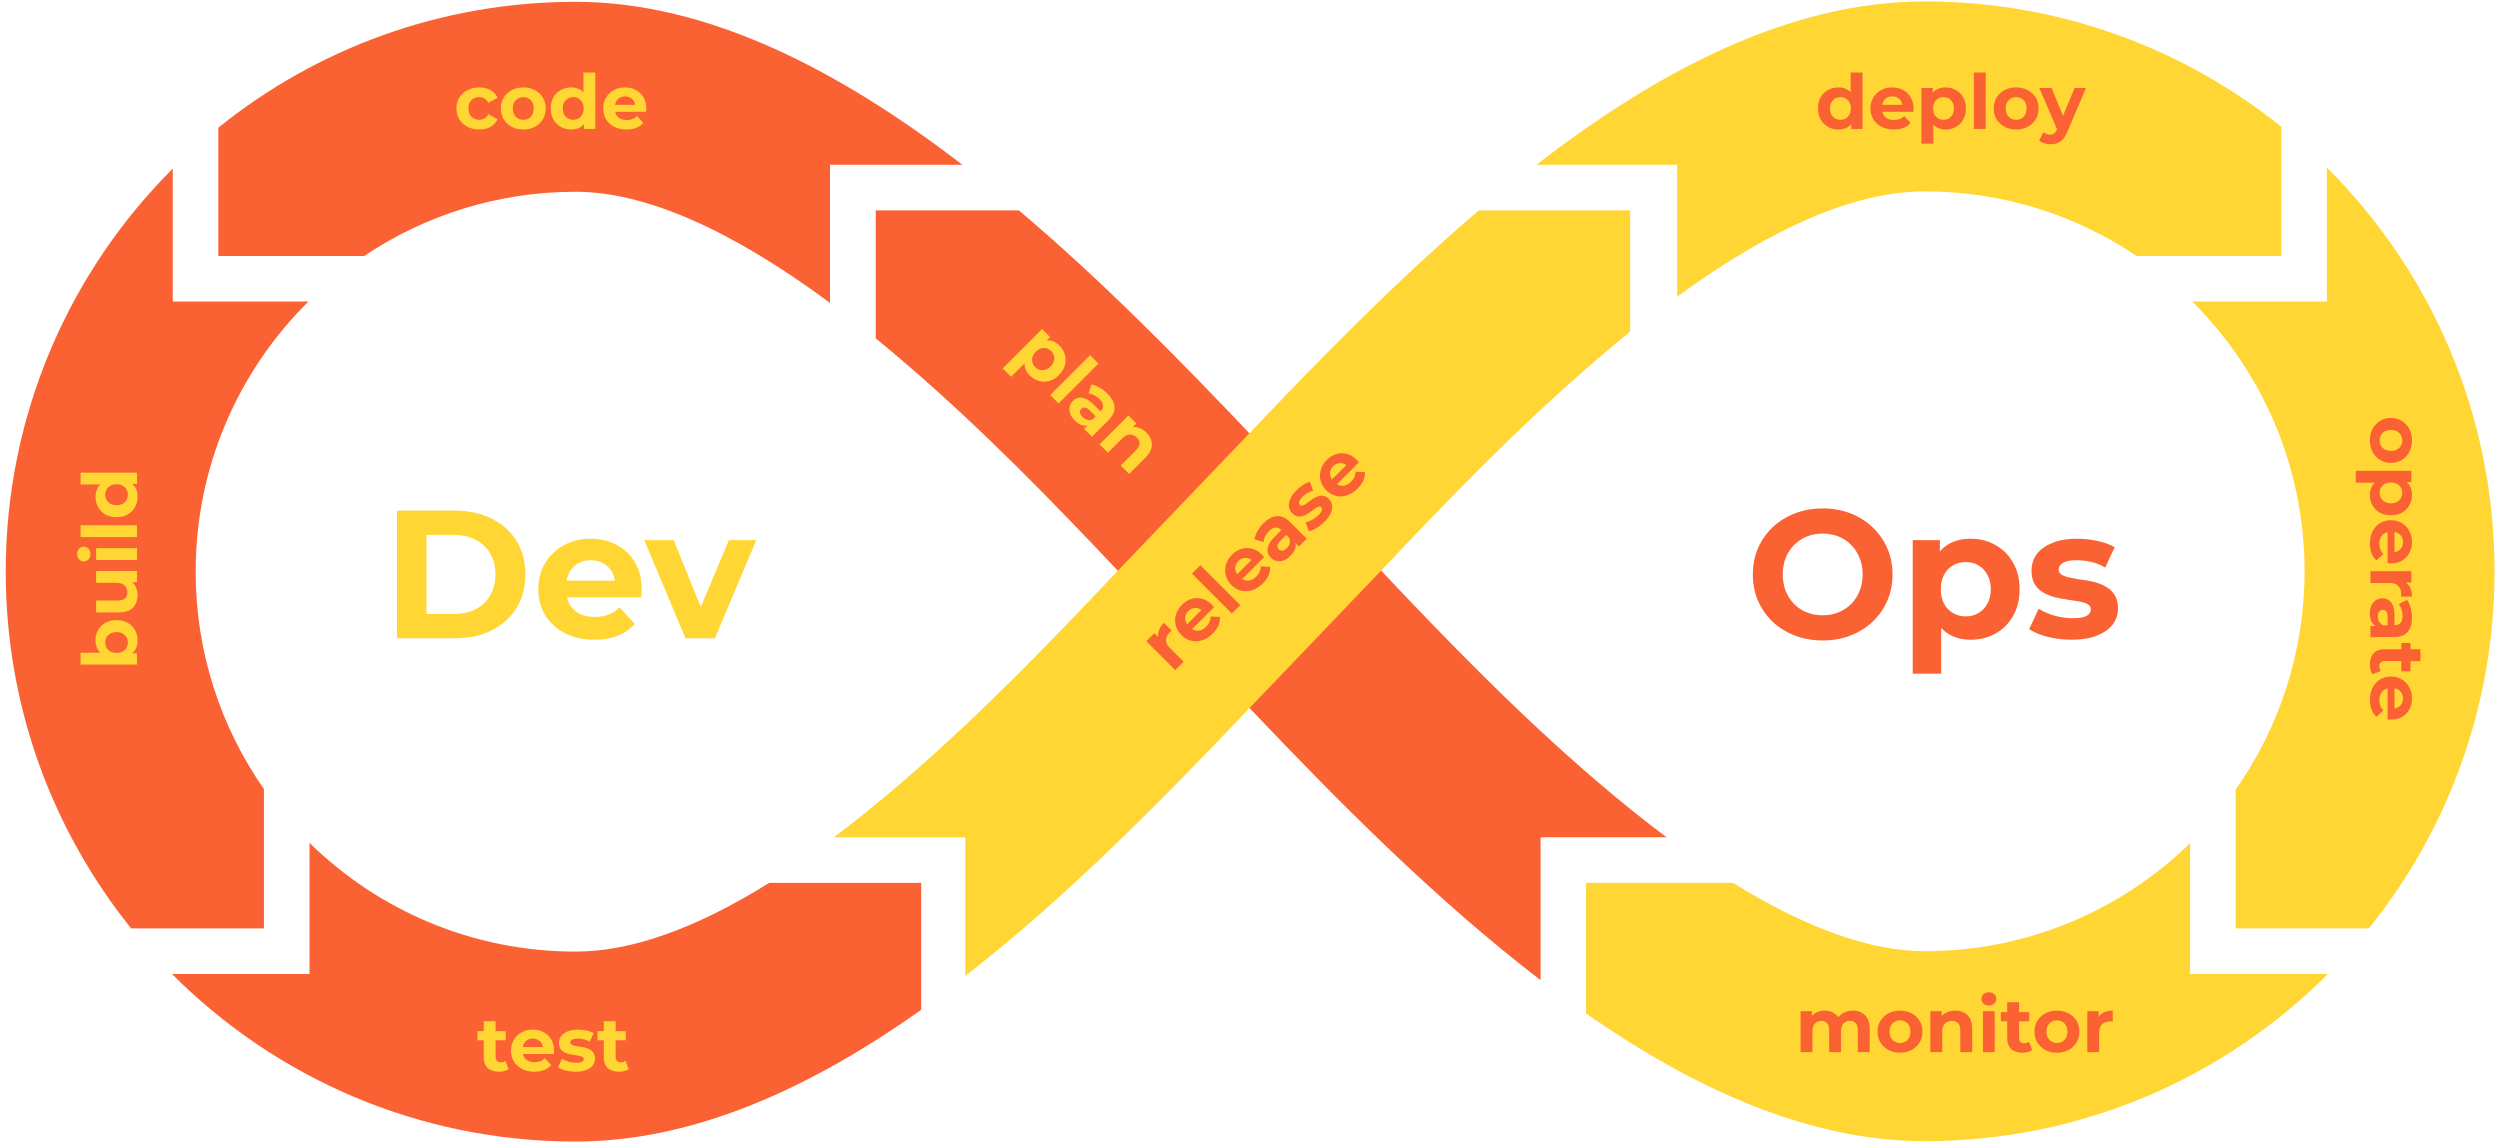 <svg width="1750" height="800" viewBox="0 0 1750 800" fill="none" xmlns="http://www.w3.org/2000/svg">
<path d="M1174.06 207.61C1242 158.043 1299.72 133.971 1347.27 133.971C1402.22 133.971 1453.27 150.634 1495.65 179.181H1596.91V88.745C1528.56 33.847 1441.75 1 1347.27 1C1253 1 1160.73 49.419 1075.48 115.355H1174.06V207.61Z" fill="#FFD633"/>
<path d="M1347.27 798.827C1266.37 798.827 1185.93 762.151 1110.23 709.451V617.986H1213.06C1264.79 650.064 1309.7 665.855 1347.27 665.855C1419.58 665.855 1485.14 637.001 1533.08 590.178V681.812H1629.52C1557.32 754.104 1457.52 798.827 1347.27 798.827Z" fill="#FFD633"/>
<path d="M1564.99 552.67V649.899H1658.16C1713.22 581.503 1746.18 494.557 1746.18 399.913C1746.18 289.489 1701.32 189.543 1628.82 117.313V211.094H1534.55C1583.13 259.28 1613.21 326.083 1613.21 399.913C1613.21 456.762 1595.38 509.445 1564.99 552.67Z" fill="#FFD633"/>
<path d="M644.833 706.874C568.069 761.229 486.274 799.09 402.913 799.09C292.533 799.09 192.624 754.259 120.401 681.812H216.666V590.011C264.643 637.087 330.388 666.119 402.913 666.119C441.425 666.119 486.612 650.327 538.499 617.986H644.833V706.874Z" fill="#FB6233"/>
<path d="M581.007 212.032C510.468 159.826 450.743 134.235 402.913 134.235C348.138 134.235 297.23 150.795 254.924 179.181H152.84V89.361C221.249 34.251 308.229 1.263 402.913 1.263C495.945 1.263 588.369 49.761 673.667 115.355H581.007V212.032Z" fill="#FB6233"/>
<path d="M184.753 552.307C154.637 509.2 136.971 456.751 136.971 400.177C136.971 326.212 167.166 259.3 215.902 211.094H120.927V118.015C48.686 190.211 4 289.975 4 400.177C4 494.699 36.875 581.544 91.815 649.899H184.753V552.307Z" fill="#FB6233"/>
<path d="M875.129 303.88C826.82 253.022 772.077 197.076 713.23 147.268H613.008V236.872C619.734 242.354 626.548 248.06 633.451 253.989C689.152 301.834 737.424 351.826 783.031 400.093L875.231 496.21C934.665 558.779 1003.84 629.05 1078.41 686.116V586.073H1166.6C1150.58 574.115 1134.02 560.795 1116.91 546.102C1061.21 498.256 1012.94 448.264 967.329 399.997L875.129 303.88Z" fill="#FB6233"/>
<path d="M966.217 399.997C1013.42 350.045 1062.3 299.204 1118.54 250.973C1126.18 244.422 1133.7 238.153 1141.12 232.163V147.268H1035.21C977.078 196.775 922.77 252.525 874.017 303.88L781.919 400.093C734.718 450.046 685.839 500.886 629.598 549.117C613.843 562.629 598.561 574.943 583.754 586.073H675.722V683.151C747.952 626.977 815.105 558.374 874.119 496.21L966.217 399.997Z" fill="#FFD633"/>
<path d="M277.878 446.79V357.433H318.471C328.173 357.433 336.726 359.306 344.129 363.05C351.533 366.71 357.32 371.858 361.49 378.496C365.66 385.134 367.745 393.006 367.745 402.112C367.745 411.133 365.66 419.004 361.49 425.727C357.32 432.365 351.533 437.557 344.129 441.301C336.726 444.96 328.173 446.79 318.471 446.79H277.878ZM298.558 429.812H317.45C323.407 429.812 328.556 428.706 332.896 426.493C337.321 424.196 340.725 420.962 343.108 416.792C345.576 412.622 346.81 407.728 346.81 402.112C346.81 396.41 345.576 391.517 343.108 387.432C340.725 383.262 337.321 380.07 332.896 377.858C328.556 375.56 323.407 374.411 317.45 374.411H298.558V429.812ZM416.02 447.811C408.19 447.811 401.297 446.279 395.34 443.216C389.468 440.152 384.915 435.982 381.681 430.706C378.447 425.344 376.83 419.26 376.83 412.452C376.83 405.558 378.405 399.474 381.553 394.197C384.787 388.836 389.17 384.666 394.702 381.687C400.233 378.624 406.488 377.092 413.466 377.092C420.189 377.092 426.232 378.539 431.593 381.432C437.04 384.24 441.337 388.325 444.486 393.687C447.635 398.963 449.209 405.303 449.209 412.707C449.209 413.473 449.167 414.366 449.081 415.388C448.996 416.324 448.911 417.217 448.826 418.068H393.042V406.452H438.359L430.7 409.899C430.7 406.324 429.976 403.218 428.529 400.58C427.083 397.942 425.083 395.899 422.53 394.453C419.977 392.921 416.998 392.155 413.594 392.155C410.19 392.155 407.169 392.921 404.531 394.453C401.978 395.899 399.978 397.984 398.531 400.708C397.084 403.346 396.361 406.494 396.361 410.154V413.218C396.361 416.962 397.17 420.281 398.786 423.174C400.488 425.983 402.829 428.153 405.807 429.685C408.871 431.131 412.445 431.855 416.53 431.855C420.189 431.855 423.381 431.302 426.104 430.195C428.912 429.089 431.465 427.429 433.763 425.217L444.358 436.706C441.21 440.28 437.252 443.046 432.487 445.003C427.721 446.875 422.232 447.811 416.02 447.811ZM479.858 446.79L451.008 378.113H471.56L495.559 437.216H485.347L510.239 378.113H529.387L500.41 446.79H479.858Z" fill="#FFD633"/>
<path d="M1276.01 448.322C1268.95 448.322 1262.4 447.173 1256.35 444.875C1250.4 442.578 1245.21 439.344 1240.78 435.174C1236.44 431.004 1233.04 426.11 1230.57 420.494C1228.18 414.877 1226.99 408.75 1226.99 402.112C1226.99 395.474 1228.18 389.347 1230.57 383.73C1233.04 378.113 1236.48 373.22 1240.91 369.05C1245.33 364.88 1250.52 361.646 1256.48 359.348C1262.44 357.051 1268.91 355.902 1275.88 355.902C1282.95 355.902 1289.42 357.051 1295.29 359.348C1301.24 361.646 1306.39 364.88 1310.73 369.05C1315.16 373.22 1318.61 378.113 1321.07 383.73C1323.54 389.261 1324.78 395.389 1324.78 402.112C1324.78 408.75 1323.54 414.92 1321.07 420.621C1318.61 426.238 1315.16 431.131 1310.73 435.301C1306.39 439.386 1301.24 442.578 1295.29 444.875C1289.42 447.173 1282.99 448.322 1276.01 448.322ZM1275.88 430.706C1279.88 430.706 1283.54 430.025 1286.86 428.663C1290.27 427.302 1293.25 425.344 1295.8 422.791C1298.35 420.238 1300.31 417.217 1301.67 413.728C1303.12 410.239 1303.84 406.367 1303.84 402.112C1303.84 397.857 1303.12 393.985 1301.67 390.495C1300.31 387.006 1298.35 383.985 1295.8 381.432C1293.33 378.879 1290.39 376.922 1286.99 375.56C1283.59 374.198 1279.88 373.518 1275.88 373.518C1271.88 373.518 1268.18 374.198 1264.78 375.56C1261.46 376.922 1258.52 378.879 1255.97 381.432C1253.42 383.985 1251.42 387.006 1249.97 390.495C1248.61 393.985 1247.93 397.857 1247.93 402.112C1247.93 406.282 1248.61 410.154 1249.97 413.728C1251.42 417.217 1253.38 420.238 1255.84 422.791C1258.4 425.344 1261.37 427.302 1264.78 428.663C1268.18 430.025 1271.88 430.706 1275.88 430.706ZM1379.51 447.811C1373.72 447.811 1368.66 446.535 1364.32 443.982C1359.98 441.429 1356.57 437.557 1354.1 432.365C1351.72 427.089 1350.53 420.451 1350.53 412.452C1350.53 404.367 1351.68 397.729 1353.98 392.538C1356.27 387.347 1359.59 383.475 1363.93 380.921C1368.27 378.368 1373.46 377.092 1379.51 377.092C1385.97 377.092 1391.76 378.581 1396.87 381.56C1402.06 384.453 1406.14 388.538 1409.12 393.814C1412.19 399.091 1413.72 405.303 1413.72 412.452C1413.72 419.685 1412.19 425.94 1409.12 431.216C1406.14 436.493 1402.06 440.578 1396.87 443.471C1391.76 446.365 1385.97 447.811 1379.51 447.811ZM1338.91 471.555V378.113H1357.93V392.155L1357.55 412.579L1358.83 432.876V471.555H1338.91ZM1376.06 431.472C1379.38 431.472 1382.31 430.706 1384.87 429.174C1387.51 427.642 1389.59 425.472 1391.12 422.664C1392.74 419.77 1393.55 416.366 1393.55 412.452C1393.55 408.452 1392.74 405.048 1391.12 402.239C1389.59 399.431 1387.51 397.261 1384.87 395.729C1382.31 394.197 1379.38 393.431 1376.06 393.431C1372.74 393.431 1369.76 394.197 1367.12 395.729C1364.49 397.261 1362.4 399.431 1360.87 402.239C1359.34 405.048 1358.57 408.452 1358.57 412.452C1358.57 416.366 1359.34 419.77 1360.87 422.664C1362.4 425.472 1364.49 427.642 1367.12 429.174C1369.76 430.706 1372.74 431.472 1376.06 431.472ZM1450.15 447.811C1444.28 447.811 1438.62 447.13 1433.17 445.769C1427.81 444.322 1423.56 442.535 1420.41 440.407L1427.05 426.11C1430.2 428.068 1433.9 429.685 1438.15 430.961C1442.49 432.153 1446.75 432.748 1450.92 432.748C1455.51 432.748 1458.75 432.195 1460.62 431.089C1462.58 429.982 1463.56 428.451 1463.56 426.493C1463.56 424.876 1462.79 423.685 1461.26 422.919C1459.81 422.068 1457.85 421.43 1455.39 421.004C1452.92 420.579 1450.2 420.153 1447.22 419.728C1444.32 419.302 1441.39 418.749 1438.41 418.068C1435.43 417.302 1432.71 416.196 1430.24 414.749C1427.77 413.303 1425.77 411.345 1424.24 408.877C1422.79 406.409 1422.07 403.218 1422.07 399.303C1422.07 394.963 1423.3 391.134 1425.77 387.815C1428.32 384.496 1431.98 381.9 1436.75 380.028C1441.51 378.071 1447.22 377.092 1453.85 377.092C1458.54 377.092 1463.3 377.603 1468.15 378.624C1473 379.645 1477.04 381.134 1480.28 383.092L1473.64 397.261C1470.32 395.304 1466.96 393.985 1463.56 393.304C1460.24 392.538 1457 392.155 1453.85 392.155C1449.43 392.155 1446.2 392.751 1444.15 393.942C1442.11 395.133 1441.09 396.665 1441.09 398.537C1441.09 400.24 1441.81 401.516 1443.26 402.367C1444.79 403.218 1446.79 403.899 1449.26 404.409C1451.73 404.92 1454.41 405.388 1457.3 405.814C1460.28 406.154 1463.26 406.707 1466.24 407.473C1469.22 408.239 1471.9 409.345 1474.28 410.792C1476.75 412.154 1478.75 414.069 1480.28 416.536C1481.81 418.919 1482.58 422.068 1482.58 425.983C1482.58 430.238 1481.3 434.025 1478.75 437.344C1476.19 440.578 1472.49 443.131 1467.64 445.003C1462.88 446.875 1457.05 447.811 1450.15 447.811Z" fill="#FB6233"/>
<path d="M335.47 90.657C332.385 90.657 329.637 90.037 327.226 88.796C324.815 87.519 322.918 85.764 321.535 83.53C320.188 81.296 319.514 78.761 319.514 75.924C319.514 73.052 320.188 70.517 321.535 68.318C322.918 66.084 324.815 64.347 327.226 63.106C329.637 61.829 332.385 61.191 335.47 61.191C338.484 61.191 341.108 61.829 343.342 63.106C345.576 64.347 347.225 66.138 348.289 68.478L341.853 71.935C341.108 70.588 340.169 69.595 339.034 68.957C337.935 68.318 336.729 67.999 335.417 67.999C333.999 67.999 332.722 68.318 331.588 68.957C330.453 69.595 329.549 70.499 328.875 71.669C328.237 72.839 327.918 74.258 327.918 75.924C327.918 77.591 328.237 79.009 328.875 80.179C329.549 81.35 330.453 82.254 331.588 82.892C332.722 83.53 333.999 83.849 335.417 83.849C336.729 83.849 337.935 83.548 339.034 82.945C340.169 82.307 341.108 81.296 341.853 79.913L348.289 83.424C347.225 85.729 345.576 87.519 343.342 88.796C341.108 90.037 338.484 90.657 335.47 90.657ZM366.319 90.657C363.269 90.657 360.557 90.019 358.181 88.743C355.841 87.466 353.979 85.729 352.596 83.53C351.249 81.296 350.575 78.761 350.575 75.924C350.575 73.052 351.249 70.517 352.596 68.318C353.979 66.084 355.841 64.347 358.181 63.106C360.557 61.829 363.269 61.191 366.319 61.191C369.333 61.191 372.028 61.829 374.403 63.106C376.779 64.347 378.641 66.067 379.988 68.265C381.336 70.464 382.009 73.017 382.009 75.924C382.009 78.761 381.336 81.296 379.988 83.53C378.641 85.729 376.779 87.466 374.403 88.743C372.028 90.019 369.333 90.657 366.319 90.657ZM366.319 83.849C367.702 83.849 368.943 83.53 370.042 82.892C371.141 82.254 372.01 81.35 372.648 80.179C373.286 78.974 373.606 77.555 373.606 75.924C373.606 74.258 373.286 72.839 372.648 71.669C372.01 70.499 371.141 69.595 370.042 68.957C368.943 68.318 367.702 67.999 366.319 67.999C364.936 67.999 363.695 68.318 362.596 68.957C361.496 69.595 360.61 70.499 359.936 71.669C359.298 72.839 358.979 74.258 358.979 75.924C358.979 77.555 359.298 78.974 359.936 80.179C360.61 81.35 361.496 82.254 362.596 82.892C363.695 83.53 364.936 83.849 366.319 83.849ZM399.842 90.657C397.147 90.657 394.718 90.055 392.555 88.849C390.392 87.608 388.672 85.888 387.396 83.69C386.155 81.491 385.534 78.903 385.534 75.924C385.534 72.91 386.155 70.304 387.396 68.106C388.672 65.907 390.392 64.205 392.555 62.999C394.718 61.794 397.147 61.191 399.842 61.191C402.253 61.191 404.363 61.723 406.171 62.787C407.98 63.85 409.381 65.464 410.373 67.627C411.366 69.79 411.863 72.556 411.863 75.924C411.863 79.257 411.384 82.023 410.427 84.222C409.469 86.385 408.086 87.998 406.278 89.062C404.505 90.126 402.36 90.657 399.842 90.657ZM401.278 83.849C402.626 83.849 403.849 83.53 404.948 82.892C406.047 82.254 406.916 81.35 407.554 80.179C408.228 78.974 408.565 77.555 408.565 75.924C408.565 74.258 408.228 72.839 407.554 71.669C406.916 70.499 406.047 69.595 404.948 68.957C403.849 68.318 402.626 67.999 401.278 67.999C399.895 67.999 398.654 68.318 397.555 68.957C396.456 69.595 395.569 70.499 394.896 71.669C394.257 72.839 393.938 74.258 393.938 75.924C393.938 77.555 394.257 78.974 394.896 80.179C395.569 81.35 396.456 82.254 397.555 82.892C398.654 83.53 399.895 83.849 401.278 83.849ZM408.778 90.232V84.381L408.937 75.871L408.405 67.414V50.766H416.703V90.232H408.778ZM438.584 90.657C435.321 90.657 432.449 90.019 429.967 88.743C427.52 87.466 425.623 85.729 424.276 83.53C422.928 81.296 422.255 78.761 422.255 75.924C422.255 73.052 422.911 70.517 424.223 68.318C425.57 66.084 427.396 64.347 429.701 63.106C432.006 61.829 434.612 61.191 437.52 61.191C440.321 61.191 442.839 61.794 445.073 62.999C447.342 64.17 449.133 65.872 450.445 68.106C451.757 70.304 452.413 72.946 452.413 76.031C452.413 76.35 452.395 76.722 452.359 77.148C452.324 77.538 452.288 77.91 452.253 78.264H429.01V73.424H447.892L444.7 74.861C444.7 73.371 444.399 72.077 443.796 70.978C443.193 69.879 442.36 69.028 441.296 68.425C440.232 67.786 438.991 67.467 437.573 67.467C436.155 67.467 434.896 67.786 433.797 68.425C432.733 69.028 431.9 69.896 431.297 71.031C430.694 72.13 430.393 73.442 430.393 74.967V76.243C430.393 77.804 430.729 79.186 431.403 80.392C432.112 81.562 433.087 82.466 434.329 83.105C435.605 83.707 437.094 84.009 438.796 84.009C440.321 84.009 441.651 83.778 442.785 83.317C443.956 82.856 445.019 82.165 445.977 81.243L450.391 86.03C449.079 87.519 447.431 88.672 445.445 89.487C443.459 90.267 441.172 90.657 438.584 90.657Z" fill="#FFD633"/>
<path d="M1286.9 90.657C1284.2 90.657 1281.77 90.055 1279.61 88.849C1277.45 87.608 1275.73 85.888 1274.45 83.69C1273.21 81.491 1272.59 78.903 1272.59 75.924C1272.59 72.91 1273.21 70.304 1274.45 68.106C1275.73 65.907 1277.45 64.205 1279.61 62.999C1281.77 61.794 1284.2 61.191 1286.9 61.191C1289.31 61.191 1291.42 61.723 1293.23 62.787C1295.04 63.85 1296.44 65.464 1297.43 67.627C1298.42 69.79 1298.92 72.556 1298.92 75.924C1298.92 79.257 1298.44 82.023 1297.48 84.222C1296.52 86.385 1295.14 87.998 1293.33 89.062C1291.56 90.126 1289.42 90.657 1286.9 90.657ZM1288.33 83.849C1289.68 83.849 1290.9 83.53 1292 82.892C1293.1 82.254 1293.97 81.35 1294.61 80.179C1295.28 78.974 1295.62 77.555 1295.62 75.924C1295.62 74.258 1295.28 72.839 1294.61 71.669C1293.97 70.499 1293.1 69.595 1292 68.957C1290.9 68.318 1289.68 67.999 1288.33 67.999C1286.95 67.999 1285.71 68.318 1284.61 68.957C1283.51 69.595 1282.62 70.499 1281.95 71.669C1281.31 72.839 1280.99 74.258 1280.99 75.924C1280.99 77.555 1281.31 78.974 1281.95 80.179C1282.62 81.35 1283.51 82.254 1284.61 82.892C1285.71 83.53 1286.95 83.849 1288.33 83.849ZM1295.83 90.232V84.381L1295.99 75.871L1295.46 67.414V50.766H1303.76V90.232H1295.83ZM1325.64 90.657C1322.38 90.657 1319.5 90.019 1317.02 88.743C1314.58 87.466 1312.68 85.729 1311.33 83.53C1309.98 81.296 1309.31 78.761 1309.31 75.924C1309.31 73.052 1309.97 70.517 1311.28 68.318C1312.63 66.084 1314.45 64.347 1316.76 63.106C1319.06 61.829 1321.67 61.191 1324.58 61.191C1327.38 61.191 1329.89 61.794 1332.13 62.999C1334.4 64.17 1336.19 65.872 1337.5 68.106C1338.81 70.304 1339.47 72.946 1339.47 76.031C1339.47 76.35 1339.45 76.722 1339.41 77.148C1339.38 77.538 1339.34 77.91 1339.31 78.264H1316.07V73.424H1334.95L1331.76 74.861C1331.76 73.371 1331.45 72.077 1330.85 70.978C1330.25 69.879 1329.42 69.028 1328.35 68.425C1327.29 67.786 1326.05 67.467 1324.63 67.467C1323.21 67.467 1321.95 67.786 1320.85 68.425C1319.79 69.028 1318.96 69.896 1318.35 71.031C1317.75 72.13 1317.45 73.442 1317.45 74.967V76.243C1317.45 77.804 1317.78 79.186 1318.46 80.392C1319.17 81.562 1320.14 82.466 1321.38 83.105C1322.66 83.707 1324.15 84.009 1325.85 84.009C1327.38 84.009 1328.71 83.778 1329.84 83.317C1331.01 82.856 1332.07 82.165 1333.03 81.243L1337.45 86.03C1336.13 87.519 1334.49 88.672 1332.5 89.487C1330.51 90.267 1328.23 90.657 1325.64 90.657ZM1361.91 90.657C1359.49 90.657 1357.39 90.126 1355.58 89.062C1353.77 87.998 1352.35 86.385 1351.32 84.222C1350.33 82.023 1349.83 79.257 1349.83 75.924C1349.83 72.556 1350.31 69.79 1351.27 67.627C1352.23 65.464 1353.61 63.85 1355.42 62.787C1357.23 61.723 1359.39 61.191 1361.91 61.191C1364.6 61.191 1367.01 61.812 1369.14 63.053C1371.3 64.258 1373 65.96 1374.25 68.159C1375.52 70.357 1376.16 72.946 1376.16 75.924C1376.16 78.938 1375.52 81.544 1374.25 83.743C1373 85.941 1371.3 87.643 1369.14 88.849C1367.01 90.055 1364.6 90.657 1361.91 90.657ZM1344.99 100.55V61.617H1352.92V67.467L1352.76 75.977L1353.29 84.434V100.55H1344.99ZM1360.47 83.849C1361.85 83.849 1363.08 83.53 1364.14 82.892C1365.24 82.254 1366.11 81.35 1366.75 80.179C1367.42 78.974 1367.76 77.555 1367.76 75.924C1367.76 74.258 1367.42 72.839 1366.75 71.669C1366.11 70.499 1365.24 69.595 1364.14 68.957C1363.08 68.318 1361.85 67.999 1360.47 67.999C1359.09 67.999 1357.85 68.318 1356.75 68.957C1355.65 69.595 1354.78 70.499 1354.14 71.669C1353.5 72.839 1353.18 74.258 1353.18 75.924C1353.18 77.555 1353.5 78.974 1354.14 80.179C1354.78 81.35 1355.65 82.254 1356.75 82.892C1357.85 83.53 1359.09 83.849 1360.47 83.849ZM1381.72 90.232V50.766H1390.01V90.232H1381.72ZM1411.33 90.657C1408.28 90.657 1405.57 90.019 1403.19 88.743C1400.85 87.466 1398.99 85.729 1397.61 83.53C1396.26 81.296 1395.59 78.761 1395.59 75.924C1395.59 73.052 1396.26 70.517 1397.61 68.318C1398.99 66.084 1400.85 64.347 1403.19 63.106C1405.57 61.829 1408.28 61.191 1411.33 61.191C1414.34 61.191 1417.04 61.829 1419.41 63.106C1421.79 64.347 1423.65 66.067 1425 68.265C1426.35 70.464 1427.02 73.017 1427.02 75.924C1427.02 78.761 1426.35 81.296 1425 83.53C1423.65 85.729 1421.79 87.466 1419.41 88.743C1417.04 90.019 1414.34 90.657 1411.33 90.657ZM1411.33 83.849C1412.71 83.849 1413.95 83.53 1415.05 82.892C1416.15 82.254 1417.02 81.35 1417.66 80.179C1418.3 78.974 1418.62 77.555 1418.62 75.924C1418.62 74.258 1418.3 72.839 1417.66 71.669C1417.02 70.499 1416.15 69.595 1415.05 68.957C1413.95 68.318 1412.71 67.999 1411.33 67.999C1409.95 67.999 1408.71 68.318 1407.61 68.957C1406.51 69.595 1405.62 70.499 1404.95 71.669C1404.31 72.839 1403.99 74.258 1403.99 75.924C1403.99 77.555 1404.31 78.974 1404.95 80.179C1405.62 81.35 1406.51 82.254 1407.61 82.892C1408.71 83.53 1409.95 83.849 1411.33 83.849ZM1435.4 100.976C1433.91 100.976 1432.44 100.746 1430.99 100.285C1429.54 99.824 1428.35 99.185 1427.43 98.37L1430.46 92.466C1431.1 93.033 1431.82 93.476 1432.64 93.796C1433.49 94.115 1434.32 94.274 1435.14 94.274C1436.31 94.274 1437.23 93.991 1437.9 93.423C1438.61 92.891 1439.25 91.987 1439.82 90.711L1441.31 87.2L1441.95 86.296L1452.21 61.617H1460.19L1447.26 91.987C1446.34 94.292 1445.28 96.1 1444.07 97.412C1442.9 98.724 1441.59 99.646 1440.14 100.178C1438.72 100.71 1437.14 100.976 1435.4 100.976ZM1440.3 91.349L1427.53 61.617H1436.1L1445.99 85.551L1440.3 91.349Z" fill="#FB6233"/>
<path d="M1297.06 707.431C1299.33 707.431 1301.34 707.892 1303.07 708.813C1304.85 709.7 1306.23 711.083 1307.22 712.962C1308.25 714.806 1308.77 717.182 1308.77 720.089V736.471H1300.47V721.366C1300.47 719.061 1299.99 717.359 1299.03 716.26C1298.07 715.161 1296.73 714.611 1294.99 714.611C1293.78 714.611 1292.7 714.895 1291.75 715.462C1290.79 715.994 1290.04 716.809 1289.51 717.909C1288.98 719.008 1288.71 720.409 1288.71 722.111V736.471H1280.42V721.366C1280.42 719.061 1279.94 717.359 1278.98 716.26C1278.06 715.161 1276.73 714.611 1274.99 714.611C1273.79 714.611 1272.7 714.895 1271.75 715.462C1270.79 715.994 1270.04 716.809 1269.51 717.909C1268.98 719.008 1268.71 720.409 1268.71 722.111V736.471H1260.42V707.856H1268.34V715.675L1266.85 713.388C1267.85 711.437 1269.25 709.966 1271.06 708.973C1272.9 707.945 1274.99 707.431 1277.33 707.431C1279.96 707.431 1282.24 708.104 1284.19 709.452C1286.18 710.764 1287.49 712.785 1288.13 715.515L1285.2 714.717C1286.16 712.483 1287.69 710.711 1289.78 709.399C1291.91 708.087 1294.33 707.431 1297.06 707.431ZM1330.03 736.897C1326.98 736.897 1324.26 736.259 1321.89 734.982C1319.55 733.706 1317.69 731.968 1316.3 729.77C1314.96 727.536 1314.28 725 1314.28 722.164C1314.28 719.292 1314.96 716.756 1316.3 714.558C1317.69 712.324 1319.55 710.586 1321.89 709.345C1324.26 708.069 1326.98 707.431 1330.03 707.431C1333.04 707.431 1335.74 708.069 1338.11 709.345C1340.49 710.586 1342.35 712.306 1343.7 714.505C1345.04 716.703 1345.72 719.256 1345.72 722.164C1345.72 725 1345.04 727.536 1343.7 729.77C1342.35 731.968 1340.49 733.706 1338.11 734.982C1335.74 736.259 1333.04 736.897 1330.03 736.897ZM1330.03 730.089C1331.41 730.089 1332.65 729.77 1333.75 729.131C1334.85 728.493 1335.72 727.589 1336.36 726.419C1336.99 725.213 1337.31 723.795 1337.31 722.164C1337.31 720.497 1336.99 719.079 1336.36 717.909C1335.72 716.739 1334.85 715.834 1333.75 715.196C1332.65 714.558 1331.41 714.239 1330.03 714.239C1328.64 714.239 1327.4 714.558 1326.3 715.196C1325.2 715.834 1324.32 716.739 1323.64 717.909C1323.01 719.079 1322.69 720.497 1322.69 722.164C1322.69 723.795 1323.01 725.213 1323.64 726.419C1324.32 727.589 1325.2 728.493 1326.3 729.131C1327.4 729.77 1328.64 730.089 1330.03 730.089ZM1368.66 707.431C1370.93 707.431 1372.95 707.892 1374.72 708.813C1376.53 709.7 1377.95 711.083 1378.97 712.962C1380 714.806 1380.52 717.182 1380.52 720.089V736.471H1372.22V721.366C1372.22 719.061 1371.71 717.359 1370.68 716.26C1369.68 715.161 1368.27 714.611 1366.42 714.611C1365.11 714.611 1363.92 714.895 1362.86 715.462C1361.83 715.994 1361.01 716.827 1360.41 717.962C1359.84 719.097 1359.56 720.55 1359.56 722.323V736.471H1351.26V707.856H1359.19V715.781L1357.7 713.388C1358.73 711.473 1360.2 710.001 1362.11 708.973C1364.03 707.945 1366.21 707.431 1368.66 707.431ZM1388.04 736.471V707.856H1396.34V736.471H1388.04ZM1392.19 703.867C1390.66 703.867 1389.42 703.424 1388.46 702.537C1387.51 701.651 1387.03 700.552 1387.03 699.24C1387.03 697.928 1387.51 696.828 1388.46 695.942C1389.42 695.055 1390.66 694.612 1392.19 694.612C1393.71 694.612 1394.95 695.038 1395.91 695.889C1396.87 696.704 1397.35 697.768 1397.35 699.08C1397.35 700.463 1396.87 701.615 1395.91 702.537C1394.99 703.424 1393.75 703.867 1392.19 703.867ZM1415.74 736.897C1412.37 736.897 1409.75 736.046 1407.87 734.344C1405.99 732.606 1405.05 730.036 1405.05 726.632V701.527H1413.34V726.525C1413.34 727.731 1413.66 728.67 1414.3 729.344C1414.94 729.982 1415.81 730.302 1416.91 730.302C1418.22 730.302 1419.34 729.947 1420.26 729.238L1422.49 735.089C1421.64 735.691 1420.61 736.152 1419.41 736.471C1418.24 736.755 1417.01 736.897 1415.74 736.897ZM1400.63 714.877V708.494H1420.47V714.877H1400.63ZM1439.88 736.897C1436.83 736.897 1434.12 736.259 1431.75 734.982C1429.41 733.706 1427.54 731.968 1426.16 729.77C1424.81 727.536 1424.14 725 1424.14 722.164C1424.14 719.292 1424.81 716.756 1426.16 714.558C1427.54 712.324 1429.41 710.586 1431.75 709.345C1434.12 708.069 1436.83 707.431 1439.88 707.431C1442.9 707.431 1445.59 708.069 1447.97 709.345C1450.34 710.586 1452.21 712.306 1453.55 714.505C1454.9 716.703 1455.57 719.256 1455.57 722.164C1455.57 725 1454.9 727.536 1453.55 729.77C1452.21 731.968 1450.34 733.706 1447.97 734.982C1445.59 736.259 1442.9 736.897 1439.88 736.897ZM1439.88 730.089C1441.27 730.089 1442.51 729.77 1443.61 729.131C1444.71 728.493 1445.58 727.589 1446.21 726.419C1446.85 725.213 1447.17 723.795 1447.17 722.164C1447.17 720.497 1446.85 719.079 1446.21 717.909C1445.58 716.739 1444.71 715.834 1443.61 715.196C1442.51 714.558 1441.27 714.239 1439.88 714.239C1438.5 714.239 1437.26 714.558 1436.16 715.196C1435.06 715.834 1434.18 716.739 1433.5 717.909C1432.86 719.079 1432.54 720.497 1432.54 722.164C1432.54 723.795 1432.86 725.213 1433.5 726.419C1434.18 727.589 1435.06 728.493 1436.16 729.131C1437.26 729.77 1438.5 730.089 1439.88 730.089ZM1461.12 736.471V707.856H1469.05V715.941L1467.93 713.6C1468.78 711.579 1470.14 710.055 1472.02 709.026C1473.9 707.962 1476.19 707.431 1478.89 707.431V715.09C1478.53 715.054 1478.21 715.036 1477.93 715.036C1477.64 715.001 1477.34 714.983 1477.02 714.983C1474.75 714.983 1472.91 715.639 1471.49 716.951C1470.11 718.228 1469.42 720.231 1469.42 722.962V736.471H1461.12Z" fill="#FB6233"/>
<path d="M1658.92 308.323C1658.92 305.273 1659.56 302.561 1660.84 300.185C1662.11 297.845 1663.85 295.983 1666.05 294.6C1668.28 293.253 1670.82 292.579 1673.66 292.579C1676.53 292.579 1679.06 293.253 1681.26 294.6C1683.5 295.983 1685.23 297.845 1686.47 300.185C1687.75 302.561 1688.39 305.273 1688.39 308.323C1688.39 311.337 1687.75 314.032 1686.47 316.407C1685.23 318.783 1683.51 320.645 1681.32 321.992C1679.12 323.34 1676.56 324.013 1673.66 324.013C1670.82 324.013 1668.28 323.34 1666.05 321.992C1663.85 320.645 1662.11 318.783 1660.84 316.407C1659.56 314.032 1658.92 311.337 1658.92 308.323ZM1665.73 308.323C1665.73 309.706 1666.05 310.947 1666.69 312.046C1667.33 313.145 1668.23 314.014 1669.4 314.652C1670.61 315.29 1672.03 315.61 1673.66 315.61C1675.32 315.61 1676.74 315.29 1677.91 314.652C1679.08 314.014 1679.99 313.145 1680.62 312.046C1681.26 310.947 1681.58 309.706 1681.58 308.323C1681.58 306.94 1681.26 305.699 1680.62 304.6C1679.99 303.5 1679.08 302.614 1677.91 301.94C1676.74 301.302 1675.32 300.983 1673.66 300.983C1672.03 300.983 1670.61 301.302 1669.4 301.94C1668.23 302.614 1667.33 303.5 1666.69 304.6C1666.05 305.699 1665.73 306.94 1665.73 308.323ZM1658.92 346.473C1658.92 344.062 1659.46 341.952 1660.52 340.144C1661.58 338.336 1663.2 336.917 1665.36 335.889C1667.56 334.896 1670.32 334.4 1673.66 334.4C1677.02 334.4 1679.79 334.878 1681.95 335.836C1684.12 336.793 1685.73 338.176 1686.79 339.984C1687.86 341.793 1688.39 343.956 1688.39 346.473C1688.39 349.168 1687.77 351.58 1686.53 353.707C1685.32 355.87 1683.62 357.572 1681.42 358.813C1679.22 360.09 1676.63 360.728 1673.66 360.728C1670.64 360.728 1668.04 360.09 1665.84 358.813C1663.64 357.572 1661.94 355.87 1660.73 353.707C1659.53 351.58 1658.92 349.168 1658.92 346.473ZM1649.03 329.559L1687.96 329.559V337.485H1682.11L1673.6 337.325L1665.15 337.857H1649.03V329.559ZM1665.73 345.037C1665.73 346.42 1666.05 347.644 1666.69 348.707C1667.33 349.807 1668.23 350.675 1669.4 351.314C1670.61 351.987 1672.03 352.324 1673.66 352.324C1675.32 352.324 1676.74 351.987 1677.91 351.314C1679.08 350.675 1679.99 349.807 1680.62 348.707C1681.26 347.644 1681.58 346.42 1681.58 345.037C1681.58 343.654 1681.26 342.413 1680.62 341.314C1679.99 340.215 1679.08 339.346 1677.91 338.708C1676.74 338.07 1675.32 337.751 1673.66 337.751C1672.03 337.751 1670.61 338.07 1669.4 338.708C1668.23 339.346 1667.33 340.215 1666.69 341.314C1666.05 342.413 1665.73 343.654 1665.73 345.037ZM1658.92 380.484C1658.92 377.221 1659.56 374.349 1660.84 371.867C1662.11 369.42 1663.85 367.523 1666.05 366.176C1668.28 364.829 1670.82 364.155 1673.66 364.155C1676.53 364.155 1679.06 364.811 1681.26 366.123C1683.5 367.47 1685.23 369.296 1686.47 371.601C1687.75 373.906 1688.39 376.512 1688.39 379.42C1688.39 382.221 1687.79 384.739 1686.58 386.973C1685.41 389.242 1683.71 391.033 1681.48 392.345C1679.28 393.657 1676.63 394.313 1673.55 394.313C1673.23 394.313 1672.86 394.295 1672.43 394.259C1672.04 394.224 1671.67 394.189 1671.32 394.153V370.91H1676.16V389.792L1674.72 386.6C1676.21 386.6 1677.5 386.299 1678.6 385.696C1679.7 385.093 1680.55 384.26 1681.16 383.196C1681.79 382.133 1682.11 380.891 1682.11 379.473C1682.11 378.055 1681.79 376.796 1681.16 375.697C1680.55 374.633 1679.68 373.8 1678.55 373.197C1677.45 372.594 1676.14 372.293 1674.61 372.293H1673.34C1671.78 372.293 1670.39 372.63 1669.19 373.303C1668.02 374.012 1667.11 374.988 1666.48 376.229C1665.87 377.505 1665.57 378.994 1665.57 380.696C1665.57 382.221 1665.8 383.551 1666.26 384.686C1666.72 385.856 1667.42 386.919 1668.34 387.877L1663.55 392.292C1662.06 390.98 1660.91 389.331 1660.09 387.345C1659.31 385.359 1658.92 383.072 1658.92 380.484ZM1659.35 399.837H1687.96V407.762H1679.88L1682.22 406.645C1684.24 407.496 1685.77 408.861 1686.79 410.74C1687.86 412.62 1688.39 414.907 1688.39 417.602H1680.73C1680.77 417.247 1680.78 416.928 1680.78 416.644C1680.82 416.361 1680.84 416.059 1680.84 415.74C1680.84 413.471 1680.18 411.627 1678.87 410.209C1677.59 408.826 1675.59 408.134 1672.86 408.134H1659.35V399.837ZM1659.35 438.218H1664.93L1666.16 437.686H1676.16C1677.93 437.686 1679.31 437.136 1680.3 436.037C1681.3 434.973 1681.79 433.324 1681.79 431.09C1681.79 429.566 1681.55 428.059 1681.05 426.569C1680.59 425.116 1679.95 423.874 1679.13 422.846L1684.93 419.868C1686.03 421.428 1686.88 423.307 1687.49 425.506C1688.09 427.704 1688.39 429.938 1688.39 432.207C1688.39 436.569 1687.36 439.955 1685.3 442.366C1683.25 444.778 1680.04 445.983 1675.68 445.983H1659.35V438.218ZM1658.92 429.495C1658.92 427.261 1659.3 425.346 1660.04 423.75C1660.82 422.155 1661.87 420.931 1663.18 420.08C1664.49 419.229 1665.96 418.804 1667.59 418.804C1669.29 418.804 1670.78 419.212 1672.06 420.027C1673.34 420.878 1674.33 422.208 1675.04 424.016C1675.78 425.825 1676.16 428.183 1676.16 431.09V438.696H1671.32V431.995C1671.32 430.044 1671 428.697 1670.36 427.952C1669.72 427.243 1668.92 426.889 1667.97 426.889C1666.9 426.889 1666.05 427.296 1665.41 428.112C1664.81 428.963 1664.51 430.115 1664.51 431.569C1664.51 432.952 1664.83 434.193 1665.47 435.292C1666.14 436.392 1667.11 437.189 1668.39 437.686L1664.56 438.962C1662.72 438.359 1661.32 437.26 1660.36 435.665C1659.4 434.069 1658.92 432.012 1658.92 429.495ZM1658.92 465.194C1658.92 461.826 1659.77 459.202 1661.48 457.322C1663.21 455.443 1665.78 454.503 1669.19 454.503H1694.29V462.801H1669.29C1668.09 462.801 1667.15 463.12 1666.48 463.758C1665.84 464.396 1665.52 465.265 1665.52 466.364C1665.52 467.676 1665.87 468.793 1666.58 469.715L1660.73 471.949C1660.13 471.098 1659.67 470.07 1659.35 468.864C1659.06 467.694 1658.92 466.471 1658.92 465.194ZM1680.94 450.089H1687.33V469.928H1680.94V450.089ZM1658.92 489.925C1658.92 486.663 1659.56 483.791 1660.84 481.309C1662.11 478.862 1663.85 476.965 1666.05 475.617C1668.28 474.27 1670.82 473.596 1673.66 473.596C1676.53 473.596 1679.06 474.252 1681.26 475.564C1683.5 476.912 1685.23 478.738 1686.47 481.043C1687.75 483.347 1688.39 485.954 1688.39 488.861C1688.39 491.663 1687.79 494.18 1686.58 496.414C1685.41 498.683 1683.71 500.474 1681.48 501.786C1679.28 503.098 1676.63 503.754 1673.55 503.754C1673.23 503.754 1672.86 503.736 1672.43 503.701C1672.04 503.665 1671.67 503.63 1671.32 503.595V480.351H1676.16V499.233L1674.72 496.042C1676.21 496.042 1677.5 495.74 1678.6 495.138C1679.7 494.535 1680.55 493.702 1681.16 492.638C1681.79 491.574 1682.11 490.333 1682.11 488.915C1682.11 487.496 1681.79 486.237 1681.16 485.138C1680.55 484.074 1679.68 483.241 1678.55 482.638C1677.45 482.036 1676.14 481.734 1674.61 481.734H1673.34C1671.78 481.734 1670.39 482.071 1669.19 482.745C1668.02 483.454 1667.11 484.429 1666.48 485.67C1665.87 486.947 1665.57 488.436 1665.57 490.138C1665.57 491.663 1665.8 492.992 1666.26 494.127C1666.72 495.297 1667.42 496.361 1668.34 497.318L1663.55 501.733C1662.06 500.421 1660.91 498.772 1660.09 496.786C1659.31 494.801 1658.92 492.514 1658.92 489.925Z" fill="#FB6233"/>
<path d="M720.838 262.833C719.133 261.128 718.017 259.26 717.491 257.229C716.964 255.198 717.102 253.054 717.905 250.797C718.757 248.541 720.362 246.234 722.719 243.877C725.101 241.495 727.395 239.878 729.601 239.025C731.808 238.173 733.926 238.01 735.957 238.537C737.988 239.063 739.894 240.216 741.674 241.997C743.58 243.902 744.846 246.046 745.473 248.428C746.15 250.81 746.15 253.217 745.473 255.649C744.821 258.106 743.442 260.388 741.336 262.494C739.204 264.625 736.91 266.017 734.453 266.669C732.021 267.346 729.614 267.346 727.232 266.669C724.875 266.017 722.744 264.738 720.838 262.833ZM701.883 257.868L729.413 230.338L735.017 235.941L730.88 240.079L724.75 245.983L719.146 252.339L707.75 263.735L701.883 257.868ZM724.637 257.003C725.615 257.981 726.705 258.62 727.909 258.921C729.137 259.247 730.391 259.222 731.67 258.846C732.999 258.47 734.24 257.705 735.393 256.552C736.572 255.373 737.336 254.132 737.687 252.828C738.063 251.55 738.089 250.296 737.763 249.067C737.462 247.864 736.822 246.773 735.845 245.795C734.867 244.817 733.763 244.165 732.535 243.84C731.306 243.514 730.053 243.539 728.774 243.915C727.495 244.291 726.267 245.068 725.088 246.247C723.935 247.4 723.157 248.629 722.756 249.932C722.38 251.211 722.355 252.465 722.681 253.693C723.007 254.922 723.659 256.025 724.637 257.003ZM735.146 276.539L763.053 248.632L768.92 254.499L741.013 282.406L735.146 276.539ZM758.87 300.262L762.819 296.313L763.308 295.072L770.378 288.001C771.632 286.748 772.221 285.381 772.146 283.902C772.096 282.448 771.281 280.931 769.701 279.351C768.623 278.273 767.382 277.383 765.978 276.681C764.624 275.979 763.295 275.553 761.991 275.402L763.985 269.197C765.865 269.522 767.796 270.25 769.777 271.378C771.757 272.506 773.55 273.873 775.155 275.477C778.239 278.561 779.906 281.683 780.157 284.842C780.408 288.001 778.991 291.123 775.907 294.207L764.361 305.753L758.87 300.262ZM752.401 294.395C750.821 292.816 749.73 291.198 749.129 289.544C748.552 287.864 748.427 286.259 748.753 284.729C749.079 283.2 749.818 281.859 750.972 280.705C752.175 279.502 753.517 278.737 754.996 278.411C756.5 278.11 758.143 278.348 759.923 279.126C761.728 279.878 763.659 281.282 765.715 283.338L771.093 288.716L767.67 292.139L762.932 287.4C761.553 286.021 760.374 285.294 759.396 285.218C758.443 285.168 757.629 285.482 756.952 286.159C756.199 286.911 755.886 287.801 756.011 288.829C756.187 289.857 756.789 290.885 757.817 291.913C758.794 292.891 759.898 293.543 761.126 293.869C762.38 294.17 763.634 294.044 764.887 293.493L763.082 297.103C761.352 297.981 759.584 298.194 757.779 297.742C755.974 297.291 754.181 296.175 752.401 294.395ZM802.504 302.827C804.109 304.432 805.212 306.187 805.814 308.092C806.466 309.998 806.491 311.979 805.889 314.035C805.312 316.066 803.996 318.109 801.94 320.165L790.356 331.749L784.489 325.882L795.17 315.201C796.8 313.571 797.64 312.004 797.69 310.499C797.765 309.02 797.151 307.628 795.847 306.325C794.92 305.397 793.879 304.757 792.726 304.406C791.622 304.055 790.457 304.068 789.228 304.444C788.024 304.845 786.796 305.673 785.542 306.926L775.538 316.931L769.671 311.063L789.905 290.829L795.509 296.433L789.905 302.037L790.544 299.292C792.625 298.665 794.706 298.665 796.788 299.292C798.869 299.918 800.774 301.097 802.504 302.827Z" fill="#FFD633"/>
<path d="M349.299 750.194C345.931 750.194 343.307 749.343 341.427 747.641C339.548 745.904 338.608 743.333 338.608 739.929V714.824H346.906V739.822C346.906 741.028 347.225 741.968 347.863 742.641C348.502 743.28 349.37 743.599 350.469 743.599C351.781 743.599 352.898 743.244 353.82 742.535L356.054 748.386C355.203 748.988 354.175 749.449 352.969 749.769C351.799 750.052 350.576 750.194 349.299 750.194ZM334.194 728.174V721.791H354.033V728.174H334.194ZM374.03 750.194C370.768 750.194 367.896 749.556 365.414 748.279C362.967 747.003 361.07 745.265 359.723 743.067C358.375 740.833 357.701 738.298 357.701 735.461C357.701 732.589 358.357 730.053 359.669 727.855C361.017 725.621 362.843 723.884 365.148 722.642C367.453 721.366 370.059 720.728 372.967 720.728C375.768 720.728 378.285 721.33 380.519 722.536C382.789 723.706 384.579 725.408 385.891 727.642C387.203 729.841 387.859 732.482 387.859 735.567C387.859 735.886 387.842 736.259 387.806 736.684C387.771 737.074 387.735 737.447 387.7 737.801H364.456V732.961H383.338L380.147 734.397C380.147 732.908 379.846 731.614 379.243 730.514C378.64 729.415 377.807 728.564 376.743 727.961C375.679 727.323 374.438 727.004 373.02 727.004C371.601 727.004 370.343 727.323 369.243 727.961C368.18 728.564 367.346 729.433 366.743 730.568C366.141 731.667 365.839 732.979 365.839 734.503V735.78C365.839 737.34 366.176 738.723 366.85 739.929C367.559 741.099 368.534 742.003 369.775 742.641C371.052 743.244 372.541 743.546 374.243 743.546C375.768 743.546 377.097 743.315 378.232 742.854C379.402 742.393 380.466 741.702 381.423 740.78L385.838 745.567C384.526 747.056 382.877 748.208 380.892 749.024C378.906 749.804 376.619 750.194 374.03 750.194ZM403.011 750.194C400.564 750.194 398.206 749.91 395.936 749.343C393.703 748.74 391.93 747.996 390.618 747.109L393.383 741.152C394.695 741.968 396.238 742.641 398.011 743.173C399.819 743.67 401.592 743.918 403.33 743.918C405.244 743.918 406.592 743.687 407.372 743.226C408.188 742.765 408.595 742.127 408.595 741.312C408.595 740.638 408.276 740.141 407.638 739.822C407.035 739.468 406.22 739.202 405.191 739.024C404.163 738.847 403.028 738.67 401.787 738.493C400.582 738.315 399.358 738.085 398.117 737.801C396.876 737.482 395.741 737.021 394.713 736.418C393.685 735.815 392.852 735 392.213 733.972C391.61 732.943 391.309 731.614 391.309 729.982C391.309 728.174 391.823 726.578 392.852 725.195C393.915 723.813 395.44 722.731 397.426 721.951C399.411 721.135 401.787 720.728 404.553 720.728C406.503 720.728 408.489 720.94 410.51 721.366C412.531 721.791 414.216 722.412 415.563 723.228L412.797 729.131C411.414 728.316 410.014 727.766 408.595 727.483C407.212 727.163 405.865 727.004 404.553 727.004C402.709 727.004 401.362 727.252 400.511 727.749C399.66 728.245 399.234 728.883 399.234 729.663C399.234 730.373 399.536 730.904 400.138 731.259C400.777 731.614 401.61 731.897 402.638 732.11C403.667 732.323 404.783 732.518 405.989 732.695C407.23 732.837 408.471 733.067 409.712 733.387C410.953 733.706 412.07 734.167 413.063 734.769C414.091 735.337 414.925 736.135 415.563 737.163C416.201 738.156 416.52 739.468 416.52 741.099C416.52 742.872 415.988 744.45 414.925 745.833C413.861 747.18 412.318 748.244 410.297 749.024C408.312 749.804 405.883 750.194 403.011 750.194ZM433.341 750.194C429.973 750.194 427.349 749.343 425.469 747.641C423.59 745.904 422.65 743.333 422.65 739.929V714.824H430.948V739.822C430.948 741.028 431.267 741.968 431.905 742.641C432.543 743.28 433.412 743.599 434.511 743.599C435.823 743.599 436.94 743.244 437.862 742.535L440.096 748.386C439.245 748.988 438.217 749.449 437.011 749.769C435.841 750.052 434.618 750.194 433.341 750.194ZM418.236 728.174V721.791H438.075V728.174H418.236Z" fill="#FFD633"/>
<path d="M822.688 469.091L802.454 448.857L808.057 443.253L813.774 448.97L811.329 448.105C810.502 446.074 810.389 444.031 810.991 441.975C811.568 439.894 812.809 437.9 814.714 435.995L820.13 441.411C819.854 441.636 819.616 441.849 819.416 442.05C819.19 442.225 818.964 442.426 818.739 442.652C817.134 444.256 816.294 446.024 816.219 447.955C816.144 449.835 817.071 451.741 819.002 453.671L828.555 463.224L822.688 469.091ZM848.934 443.447C846.627 445.754 844.145 447.333 841.487 448.186C838.854 449.013 836.284 449.126 833.777 448.524C831.245 447.898 828.975 446.581 826.97 444.575C824.939 442.544 823.61 440.288 822.983 437.806C822.356 435.273 822.419 432.753 823.171 430.246C823.898 427.714 825.29 425.419 827.346 423.363C829.326 421.383 831.533 420.029 833.965 419.301C836.397 418.524 838.867 418.462 841.374 419.113C843.856 419.74 846.188 421.144 848.37 423.326C848.595 423.551 848.846 423.827 849.122 424.153C849.373 424.454 849.611 424.742 849.836 425.018L833.401 441.454L829.978 438.031L843.33 424.68L842.089 427.952C841.036 426.899 839.907 426.197 838.704 425.846C837.5 425.495 836.309 425.482 835.131 425.808C833.927 426.109 832.824 426.761 831.821 427.764C830.818 428.767 830.154 429.882 829.828 431.111C829.502 432.289 829.527 433.493 829.903 434.722C830.254 435.925 830.969 437.066 832.047 438.144L832.95 439.047C834.053 440.15 835.269 440.89 836.598 441.266C837.927 441.592 839.256 441.541 840.584 441.115C841.913 440.639 843.179 439.799 844.383 438.595C845.461 437.517 846.238 436.414 846.715 435.286C847.216 434.132 847.48 432.891 847.505 431.562L854.011 431.826C854.136 433.806 853.785 435.787 852.958 437.768C852.106 439.724 850.764 441.617 848.934 443.447ZM862.318 429.461L834.411 401.555L840.278 395.688L868.185 423.594L862.318 429.461ZM883.973 408.408C881.666 410.715 879.184 412.294 876.526 413.147C873.893 413.974 871.323 414.087 868.816 413.485C866.284 412.859 864.014 411.542 862.009 409.536C859.978 407.505 858.649 405.249 858.022 402.767C857.395 400.234 857.458 397.714 858.21 395.207C858.937 392.675 860.329 390.38 862.385 388.324C864.365 386.344 866.572 384.99 869.004 384.263C871.436 383.485 873.906 383.423 876.413 384.075C878.895 384.701 881.227 386.105 883.409 388.287C883.634 388.512 883.885 388.788 884.161 389.114C884.411 389.415 884.65 389.703 884.875 389.979L868.44 406.415L865.017 402.992L878.369 389.641L877.128 392.913C876.075 391.86 874.946 391.158 873.743 390.807C872.539 390.456 871.348 390.443 870.17 390.769C868.966 391.07 867.863 391.722 866.86 392.725C865.857 393.728 865.193 394.843 864.867 396.072C864.541 397.251 864.566 398.454 864.942 399.683C865.293 400.886 866.008 402.027 867.086 403.105L867.988 404.008C869.092 405.111 870.308 405.851 871.637 406.227C872.966 406.553 874.294 406.503 875.623 406.076C876.952 405.6 878.218 404.76 879.422 403.556C880.5 402.478 881.277 401.375 881.754 400.247C882.255 399.093 882.518 397.852 882.544 396.523L889.05 396.787C889.175 398.767 888.824 400.748 887.997 402.729C887.144 404.685 885.803 406.578 883.973 408.408ZM909.217 382.562L905.268 378.613L904.027 378.124L896.956 371.054C895.702 369.8 894.336 369.211 892.857 369.286C891.402 369.336 889.885 370.151 888.306 371.731C887.228 372.809 886.338 374.05 885.635 375.454C884.933 376.808 884.507 378.137 884.357 379.441L878.151 377.447C878.477 375.567 879.204 373.636 880.332 371.655C881.461 369.675 882.827 367.882 884.432 366.277C887.516 363.193 890.638 361.526 893.797 361.275C896.956 361.024 900.078 362.441 903.162 365.525L914.708 377.071L909.217 382.562ZM903.35 389.031C901.77 390.611 900.153 391.701 898.498 392.303C896.818 392.88 895.213 393.005 893.684 392.679C892.155 392.353 890.813 391.614 889.66 390.46C888.456 389.257 887.691 387.915 887.366 386.436C887.065 384.932 887.303 383.289 888.08 381.509C888.832 379.704 890.236 377.773 892.292 375.717L897.671 370.339L901.093 373.761L896.354 378.5C894.975 379.879 894.248 381.058 894.173 382.036C894.123 382.988 894.436 383.803 895.113 384.48C895.865 385.233 896.755 385.546 897.783 385.421C898.811 385.245 899.839 384.643 900.867 383.615C901.845 382.637 902.497 381.534 902.823 380.306C903.124 379.052 902.999 377.798 902.447 376.545L906.058 378.35C906.935 380.08 907.148 381.848 906.697 383.653C906.246 385.458 905.13 387.251 903.35 389.031ZM927.126 365.255C925.396 366.985 923.528 368.451 921.522 369.655C919.517 370.808 917.736 371.535 916.182 371.836L913.925 365.668C915.43 365.317 916.997 364.703 918.626 363.825C920.256 362.898 921.685 361.82 922.914 360.591C924.268 359.237 925.058 358.121 925.283 357.244C925.534 356.341 925.371 355.601 924.794 355.025C924.318 354.548 923.741 354.423 923.064 354.649C922.387 354.824 921.623 355.213 920.77 355.815C919.918 356.416 918.99 357.093 917.987 357.845C917.009 358.573 915.981 359.275 914.903 359.952C913.8 360.603 912.672 361.08 911.518 361.381C910.365 361.682 909.199 361.694 908.02 361.418C906.867 361.117 905.714 360.39 904.56 359.237C903.282 357.958 902.517 356.466 902.266 354.761C902.04 353.031 902.354 351.188 903.206 349.233C904.034 347.252 905.425 345.284 907.381 343.328C908.76 341.949 910.315 340.695 912.045 339.567C913.775 338.439 915.404 337.687 916.934 337.31L919.153 343.441C917.598 343.842 916.219 344.444 915.016 345.246C913.812 345.998 912.747 346.838 911.819 347.766C910.515 349.07 909.738 350.198 909.487 351.151C909.236 352.104 909.387 352.856 909.939 353.407C910.44 353.909 911.029 354.072 911.706 353.896C912.408 353.696 913.198 353.307 914.076 352.73C914.953 352.154 915.881 351.502 916.859 350.775C917.837 349.998 918.877 349.283 919.98 348.631C921.084 347.979 922.199 347.515 923.328 347.239C924.456 346.913 925.609 346.888 926.788 347.164C927.941 347.415 929.095 348.117 930.248 349.27C931.502 350.524 932.241 352.016 932.467 353.746C932.667 355.451 932.329 357.294 931.451 359.275C930.599 361.23 929.157 363.224 927.126 365.255ZM950.341 342.04C948.034 344.347 945.552 345.926 942.894 346.779C940.261 347.606 937.691 347.719 935.184 347.117C932.652 346.49 930.383 345.174 928.377 343.168C926.346 341.137 925.017 338.881 924.39 336.398C923.763 333.866 923.826 331.346 924.578 328.839C925.305 326.306 926.697 324.012 928.753 321.956C930.734 319.975 932.94 318.621 935.372 317.894C937.804 317.117 940.274 317.054 942.781 317.706C945.264 318.333 947.595 319.737 949.777 321.919C950.002 322.144 950.253 322.42 950.529 322.746C950.78 323.047 951.018 323.335 951.244 323.611L934.808 340.047L931.386 336.624L944.737 323.273L943.496 326.545C942.443 325.492 941.315 324.789 940.111 324.438C938.908 324.087 937.717 324.075 936.538 324.401C935.335 324.702 934.231 325.354 933.228 326.357C932.226 327.359 931.561 328.475 931.235 329.704C930.909 330.882 930.934 332.086 931.31 333.314C931.661 334.518 932.376 335.659 933.454 336.737L934.357 337.64C935.46 338.743 936.676 339.482 938.005 339.859C939.334 340.184 940.663 340.134 941.992 339.708C943.32 339.232 944.587 338.392 945.79 337.188C946.868 336.11 947.646 335.007 948.122 333.879C948.623 332.725 948.887 331.484 948.912 330.155L955.418 330.418C955.544 332.399 955.193 334.38 954.365 336.361C953.513 338.316 952.171 340.21 950.341 342.04Z" fill="#FB6233"/>
<path d="M96.317 448.315C96.317 450.832 95.785 452.995 94.722 454.804C93.658 456.612 92.044 457.995 89.881 458.952C87.683 459.91 84.917 460.388 81.584 460.388C78.215 460.388 75.45 459.892 73.287 458.899C71.124 457.871 69.51 456.452 68.446 454.644C67.383 452.836 66.851 450.726 66.851 448.315C66.851 445.62 67.454 443.209 68.659 441.081C69.865 438.918 71.567 437.216 73.765 435.975C75.964 434.698 78.57 434.06 81.584 434.06C84.562 434.06 87.151 434.698 89.349 435.975C91.548 437.216 93.268 438.918 94.509 441.081C95.714 443.209 96.317 445.62 96.317 448.315ZM95.892 465.229H56.426V456.931H73.074L81.531 457.463L90.041 457.303H95.892V465.229ZM89.509 449.751C89.509 448.368 89.19 447.144 88.552 446.081C87.913 444.981 87.009 444.113 85.839 443.474C84.633 442.801 83.215 442.464 81.584 442.464C79.917 442.464 78.499 442.801 77.329 443.474C76.159 444.113 75.254 444.981 74.616 446.081C73.978 447.144 73.659 448.368 73.659 449.751C73.659 451.134 73.978 452.375 74.616 453.474C75.254 454.573 76.159 455.442 77.329 456.08C78.499 456.718 79.917 457.038 81.584 457.038C83.215 457.038 84.633 456.718 85.839 456.08C87.009 455.442 87.913 454.573 88.552 453.474C89.19 452.375 89.509 451.134 89.509 449.751ZM96.317 416.432C96.317 418.808 95.856 420.935 94.934 422.815C94.012 424.658 92.612 426.094 90.732 427.123C88.817 428.151 86.389 428.665 83.445 428.665H67.276V420.368H82.222C84.598 420.368 86.353 419.871 87.488 418.879C88.587 417.85 89.137 416.414 89.137 414.57C89.137 413.294 88.871 412.159 88.339 411.166C87.772 410.173 86.921 409.393 85.786 408.826C84.616 408.259 83.162 407.975 81.424 407.975H67.276V399.678H95.892V407.549H88.02L90.307 406.113C92.293 407.071 93.799 408.489 94.828 410.368C95.821 412.212 96.317 414.233 96.317 416.432ZM95.892 391.991H67.276V383.693H95.892V391.991ZM63.287 387.842C63.287 389.367 62.844 390.608 61.957 391.565C61.071 392.522 59.972 393.001 58.66 393.001C57.348 393.001 56.248 392.522 55.362 391.565C54.475 390.608 54.032 389.367 54.032 387.842C54.032 386.317 54.458 385.076 55.309 384.119C56.124 383.161 57.188 382.683 58.5 382.683C59.883 382.683 61.035 383.161 61.957 384.119C62.844 385.041 63.287 386.282 63.287 387.842ZM95.892 375.992H56.426V367.695H95.892V375.992ZM96.317 347.708C96.317 350.403 95.714 352.832 94.509 354.995C93.268 357.158 91.548 358.877 89.349 360.154C87.151 361.395 84.562 362.016 81.584 362.016C78.57 362.016 75.964 361.395 73.765 360.154C71.567 358.877 69.865 357.158 68.659 354.995C67.454 352.832 66.851 350.403 66.851 347.708C66.851 345.297 67.383 343.187 68.446 341.378C69.51 339.57 71.124 338.169 73.287 337.177C75.45 336.184 78.215 335.687 81.584 335.687C84.917 335.687 87.683 336.166 89.881 337.123C92.044 338.081 93.658 339.464 94.722 341.272C95.785 343.045 96.317 345.19 96.317 347.708ZM89.509 346.272C89.509 344.924 89.19 343.701 88.552 342.602C87.913 341.503 87.009 340.634 85.839 339.996C84.633 339.322 83.215 338.985 81.584 338.985C79.917 338.985 78.499 339.322 77.329 339.996C76.159 340.634 75.254 341.503 74.616 342.602C73.978 343.701 73.659 344.924 73.659 346.272C73.659 347.655 73.978 348.896 74.616 349.995C75.254 351.094 76.159 351.981 77.329 352.654C78.499 353.293 79.917 353.612 81.584 353.612C83.215 353.612 84.633 353.293 85.839 352.654C87.009 351.981 87.913 351.094 88.552 349.995C89.19 348.896 89.509 347.655 89.509 346.272ZM95.892 338.772H90.041L81.531 338.613L73.074 339.145H56.426V330.847H95.892V338.772Z" fill="#FFD633"/>
</svg>
